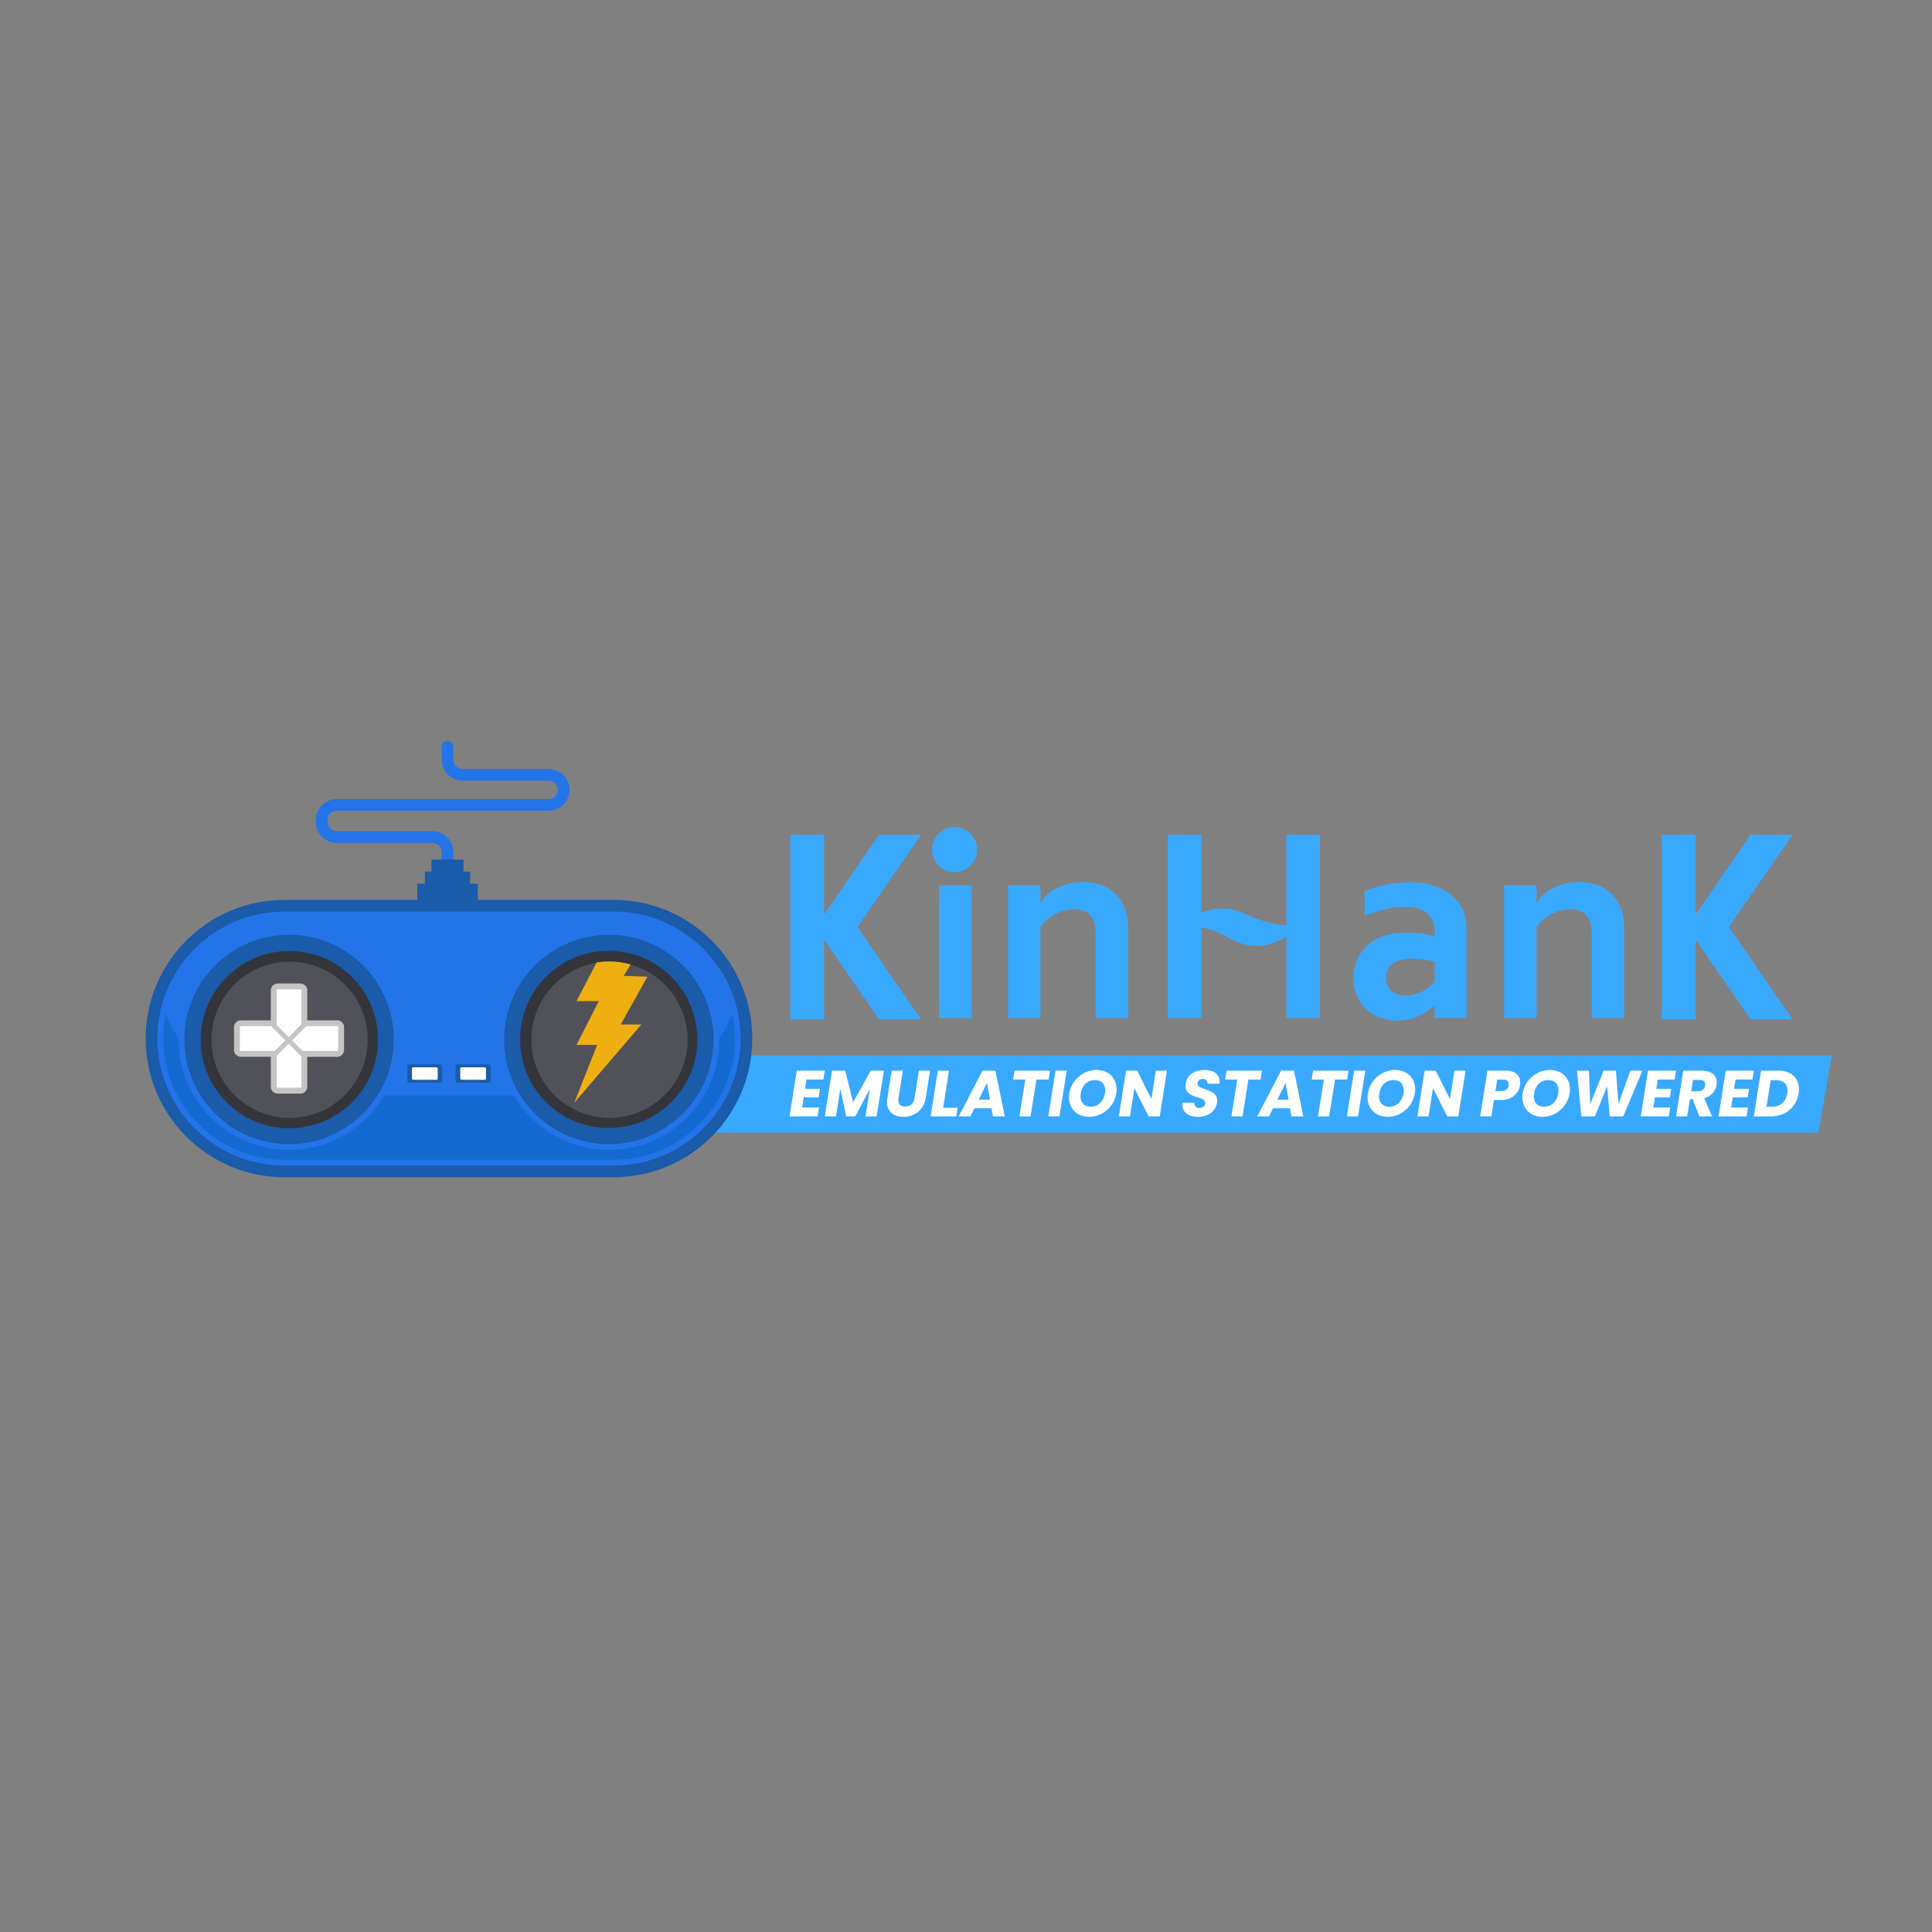 <?xml version="1.0" encoding="utf-8"?>
<!-- Generator: Adobe Illustrator 23.0.3, SVG Export Plug-In . SVG Version: 6.00 Build 0)  -->
<svg version="1.1" id="图层_1" xmlns="http://www.w3.org/2000/svg" xmlns:xlink="http://www.w3.org/1999/xlink" x="0px" y="0px"
	 viewBox="0 0 1600 1600" style="enable-background:new 0 0 1600 1600;" xml:space="preserve">
<rect x="0" y="0" width="1600" height="1600" fill="#808080" stroke="none"/>
<style type="text/css">
	.st0{fill:#39A9FE;}
	.st1{fill:#2374E8;}
	.st2{fill:#1A5BAA;}
	.st3{fill:#34353A;}
	.st4{fill:#515259;}
	.st5{fill:#EFAF11;}
	.st6{fill:#136AD1;}
	.st7{fill:#C4C4C4;}
	.st8{fill:#FFFFFF;}
</style>
<polygon class="st0" points="1506,938 579,938 604,874 1517,874 "/>
<g>
	<g>
		<path class="st1" d="M370.62,724.55c-2.67,0-4.83-2.16-4.83-4.83v-14.05c0-4.22-3.43-7.65-7.65-7.65h-79.3
			c-9.54,0-17.31-7.76-17.31-17.31v-1.65c0-9.55,7.76-17.31,17.31-17.31h175.5c4.22,0,7.65-3.43,7.65-7.65
			c0-4.22-3.43-7.65-7.65-7.65h-71.25c-9.54,0-17.31-7.76-17.31-17.31v-10.87c0-2.67,2.16-4.83,4.83-4.83
			c2.67,0,4.83,2.16,4.83,4.83v10.87c0,4.22,3.43,7.65,7.65,7.65h71.25c9.55,0,17.31,7.76,17.31,17.31
			c0,9.54-7.76,17.31-17.31,17.31h-175.5c-4.22,0-7.65,3.43-7.65,7.65v1.65c0,4.22,3.43,7.65,7.65,7.65h79.3
			c9.54,0,17.31,7.76,17.31,17.31v14.05C375.45,722.39,373.29,724.55,370.62,724.55z"/>
	</g>
	<polygon class="st2" points="389.33,731.8 389.33,721.84 383.9,721.84 383.9,711.87 357.33,711.87 357.33,721.84 351.9,721.84 
		351.9,731.8 345.56,731.8 345.56,751.72 395.67,751.72 395.67,731.8 	"/>
	<path class="st2" d="M508.17,974.92H235.48c-34.21,0-64.93-14.96-85.97-38.7c-17.96-20.26-28.86-46.92-28.86-76.13v0
		c0-30.88,12.19-58.91,32.01-79.54c20.9-21.75,50.28-35.29,82.82-35.29h272.69c46.37,0,86.33,27.49,104.45,67.06
		c6.66,14.54,10.38,30.72,10.38,47.77v0c0,30.88-12.19,58.91-32.02,79.55C570.09,961.39,540.71,974.92,508.17,974.92z"/>
	<path class="st1" d="M508.17,754.92h-272.7c-26.61,0-50.94,9.93-69.48,26.29c-21.87,19.29-35.68,47.5-35.68,78.88
		c0,24.59,8.48,47.23,22.67,65.16c19.28,24.36,49.1,40.01,82.5,40.01h272.7c28.99,0,55.29-11.79,74.33-30.84
		c19.04-19.04,30.84-45.34,30.84-74.33c0-17.32-4.21-33.68-11.66-48.1C584.19,778.13,548.84,754.92,508.17,754.92z"/>
	<g>
		<g>
			<circle class="st2" cx="239.39" cy="860.84" r="86.71"/>
			
				<ellipse transform="matrix(0.232 -0.973 0.973 0.232 -653.495 894.217)" class="st3" cx="239.39" cy="860.84" rx="73.38" ry="73.38"/>
			
				<ellipse transform="matrix(0.926 -0.379 0.379 0.926 -308.076 154.7)" class="st4" cx="239.39" cy="860.84" rx="64.64" ry="64.64"/>
		</g>
		<g>
			<circle class="st2" cx="504.25" cy="860.84" r="86.71"/>
			
				<ellipse transform="matrix(0.707 -0.707 0.707 0.707 -461.016 608.697)" class="st3" cx="504.25" cy="860.84" rx="73.38" ry="73.38"/>
			
				<ellipse transform="matrix(0.948 -0.32 0.32 0.948 -248.744 206.384)" class="st4" cx="504.25" cy="860.84" rx="64.64" ry="64.64"/>
			<path class="st5" d="M504.25,796.2c-3.44,0-6.8,0.35-10.09,0.87l-16.74,32.01h18.49l-18.49,36.28h17.09l-18.84,47.8l55.47-64.72
				h-17.09l22.04-39.58l-19.59-0.72l5.8-9.34C516.56,797.14,510.52,796.2,504.25,796.2z"/>
		</g>
	</g>
	<path class="st6" d="M606.37,839.52c-2.79,7.27-6.37,14.14-10.62,20.54c0,0.26,0.04,0.52,0.04,0.78
		c0,50.47-41.06,91.54-91.54,91.54c-33.56,0-62.88-18.21-78.82-45.21H318.21c-15.94,27-45.25,45.21-78.82,45.21
		c-50.47,0-91.54-41.06-91.54-91.54c0-0.26,0.04-0.52,0.04-0.78c-4.25-6.39-7.83-13.27-10.62-20.54
		c-1.39,6.64-2.14,13.52-2.14,20.57c0,55.33,45.01,100.34,100.34,100.34h272.7c55.33,0,100.34-45.01,100.34-100.34
		C608.51,853.04,607.76,846.17,606.37,839.52z"/>
	<path class="st7" d="M279.28,845h-24.8v-24.8c0-1.41-0.51-2.69-1.36-3.68c-1.04-1.22-2.6-2-4.33-2h-18.82
		c-1.57,0-2.99,0.64-4.02,1.67c-1.03,1.03-1.67,2.45-1.67,4.02V845h-24.8c-1.36,0-2.61,0.48-3.58,1.27c-1.28,1.04-2.1,2.63-2.1,4.41
		v18.82c0,1.57,0.64,2.99,1.67,4.02c1.03,1.03,2.45,1.67,4.02,1.67h24.8v24.8c0,1.39,0.5,2.67,1.33,3.66
		c1.04,1.24,2.61,2.03,4.35,2.03h18.82c1.21,0,2.33-0.38,3.25-1.02c1.47-1.03,2.43-2.73,2.43-4.66v-24.8h24.8
		c1.47,0,2.8-0.56,3.81-1.47c1.15-1.04,1.87-2.55,1.87-4.22v-18.82c0-1.91-0.94-3.59-2.38-4.63C281.66,845.39,280.52,845,279.28,845
		z"/>
	<g>
		<path class="st8" d="M236.31,861.6l-11.77-11.77H199.5c-0.25,0-0.43,0.1-0.54,0.19c-0.12,0.1-0.32,0.32-0.32,0.67v18.82
			c0,0.29,0.14,0.49,0.25,0.61c0.11,0.11,0.31,0.25,0.61,0.25h28.05L236.31,861.6z"/>
		<path class="st8" d="M239.09,858.82l10.56-10.57V820.2c0-0.21-0.07-0.4-0.2-0.56c-0.09-0.11-0.31-0.3-0.65-0.3h-18.82
			c-0.3,0-0.5,0.14-0.61,0.25c-0.11,0.12-0.25,0.31-0.25,0.61v28.66L239.09,858.82z"/>
		<path class="st8" d="M279.78,849.99c-0.15-0.11-0.31-0.16-0.5-0.16h-25.65l-11.77,11.77l8.76,8.76h28.66
			c0.22,0,0.41-0.07,0.57-0.22c0.13-0.12,0.28-0.32,0.28-0.64v-18.82C280.14,850.29,279.89,850.07,279.78,849.99z"/>
		<path class="st8" d="M239.09,864.37l-9.96,9.96v25.65c0,0.21,0.07,0.39,0.2,0.55c0.12,0.14,0.33,0.31,0.66,0.31h18.82
			c0.18,0,0.35-0.05,0.5-0.16c0.1-0.07,0.36-0.29,0.36-0.7v-25.05L239.09,864.37z"/>
	</g>
	<g>
		<g>
			<path class="st2" d="M364.78,896.7h-25.9c-0.87,0-1.58-0.71-1.58-1.58v-12.09c0-0.87,0.71-1.58,1.58-1.58h25.9
				c0.87,0,1.58,0.71,1.58,1.58v12.09C366.36,895.99,365.65,896.7,364.78,896.7z"/>
			<path class="st8" d="M361.42,894.24h-19.18c-0.59,0-1.07-0.48-1.07-1.07v-8.2c0-0.59,0.48-1.07,1.07-1.07h19.18
				c0.59,0,1.07,0.48,1.07,1.07v8.2C362.49,893.76,362.01,894.24,361.42,894.24z"/>
		</g>
		<g>
			<path class="st2" d="M404.76,896.7h-25.9c-0.87,0-1.58-0.71-1.58-1.58v-12.09c0-0.87,0.71-1.58,1.58-1.58h25.9
				c0.87,0,1.58,0.71,1.58,1.58v12.09C406.34,895.99,405.64,896.7,404.76,896.7z"/>
			<path class="st8" d="M401.4,894.24h-19.18c-0.59,0-1.07-0.48-1.07-1.07v-8.2c0-0.59,0.48-1.07,1.07-1.07h19.18
				c0.59,0,1.07,0.48,1.07,1.07v8.2C402.47,893.76,401.99,894.24,401.4,894.24z"/>
		</g>
	</g>
</g>
<g>
	<rect x="777.75" y="733.17" class="st0" width="26.9" height="109.97"/>
	<path class="st0" d="M1214.49,768.82c0-5.46-0.99-10.51-2.97-15.15c-1.98-4.64-4.98-8.66-8.98-12.07c-4-3.4-8.98-6.08-14.93-8.02
		c-5.95-1.95-12.89-2.92-20.82-2.92c-6.73,0.07-13.17,0.75-19.3,2.02c-6.14,1.27-11.93,3.11-17.4,5.5v20.15
		c6.31-2.42,12.17-4.24,17.58-5.45c5.41-1.21,10.81-1.82,16.22-1.82c4.43,0,8.18,0.55,11.27,1.65c3.08,1.1,5.58,2.57,7.49,4.43
		c1.92,1.85,3.3,3.97,4.17,6.36c0.86,2.38,1.3,4.86,1.3,7.43v4.43c-3.01-0.83-6.5-1.55-10.48-2.15c-3.98-0.61-8.34-0.91-13.07-0.91
		c-6.46,0-12.35,0.85-17.69,2.55c-5.33,1.7-9.92,4.18-13.74,7.43c-3.83,3.25-6.82,7.23-8.96,11.92c-2.14,4.69-3.21,9.99-3.21,15.89
		c0,5.37,0.92,10.23,2.76,14.58c1.84,4.35,4.37,8.06,7.6,11.12c3.23,3.07,7.1,5.41,11.61,7.04c4.51,1.63,9.35,2.44,14.53,2.44
		c3.83,0,7.4-0.45,10.7-1.36c3.3-0.91,6.31-2.1,9.01-3.58c2.7-1.47,5.1-3.05,7.21-4.71c1.34-1.06,2.55-2.11,3.68-3.17l0.04,10.6
		h21.08h5.34l-0.05-67.68V768.82z M1183.98,817.04c-1.63,1.36-3.46,2.59-5.51,3.69c-2.04,1.1-4.27,2.01-6.7,2.72
		c-2.42,0.72-4.99,1.08-7.72,1.08c-2.19,0-4.27-0.3-6.24-0.91c-1.97-0.61-3.69-1.51-5.16-2.72c-1.48-1.21-2.65-2.74-3.52-4.6
		c-0.87-1.85-1.31-4.03-1.31-6.53c0-5.37,1.91-9.36,5.73-11.97c3.82-2.61,9.02-3.91,15.61-3.91c3.4,0,6.77,0.25,10.1,0.74
		c3.33,0.49,6.28,1.04,8.85,1.65v16.8C1186.98,814.36,1185.6,815.68,1183.98,817.04z"/>
	<path class="st0" d="M932.33,754.51c-1.36-4.24-3.23-7.89-5.62-10.95c-2.38-3.06-5.13-5.56-8.23-7.49
		c-3.1-1.93-6.53-3.35-10.27-4.26c-3.75-0.91-7.63-1.36-11.63-1.36c-4.24,0-8.23,0.51-11.97,1.53c-3.75,1.02-7.17,2.37-10.27,4.03
		c-3.1,1.67-5.21,2.97-7.55,5.26c-2.84,2.77-4.8,5.74-5.11,7.23l0-15.32h-26.83v109.97h26.9v-75.7c3.71-4.69,7.96-8.27,12.77-10.73
		c4.8-2.46,9.82-3.69,15.04-3.69c3.93,0,7.28,0.76,10.05,2.27c2.76,1.52,4.82,4.01,6.19,7.49c0.61,1.59,1.02,3.44,1.25,5.56
		c0.23,2.12,0.34,4.65,0.34,7.6v67.19h26.9v-71.39c0-3.63-0.13-6.83-0.4-9.59C933.59,759.4,933.08,756.85,932.33,754.51z"/>
	<path class="st0" d="M1343.18,754.51c-1.36-4.24-3.23-7.89-5.62-10.95c-2.38-3.06-5.13-5.56-8.23-7.49
		c-3.1-1.93-6.53-3.35-10.27-4.26c-3.75-0.91-7.63-1.36-11.63-1.36c-4.24,0-8.23,0.51-11.97,1.53c-3.75,1.02-7.17,2.37-10.27,4.03
		c-3.1,1.67-5.21,2.97-7.55,5.26c-2.84,2.77-4.8,5.74-5.11,7.23v-15.32h-26.83v109.97h26.9v-75.7c3.71-4.69,7.96-8.27,12.77-10.73
		c4.8-2.46,9.82-3.69,15.04-3.69c3.93,0,7.28,0.76,10.04,2.27c2.76,1.52,4.82,4.01,6.19,7.49c0.61,1.59,1.02,3.44,1.25,5.56
		c0.23,2.12,0.34,4.65,0.34,7.6v67.19h26.9v-71.39c0-3.63-0.13-6.83-0.4-9.59C1344.44,759.4,1343.93,756.85,1343.18,754.51z"/>
	<circle class="st0" cx="790.55" cy="703.66" r="18.66"/>
	<path class="st0" d="M1065.34,748.51v5.32v12.42c-7.67-0.3-18.9-2.32-33.32-9.13c-15.43-7.28-28.19-5.1-37.05-1.18v-2.12v-5.32
		v-57.22h-27.81v151.85h27.81v-56.35v-9.7v-9.17c22.21,5.29,21.3,10.89,37.58,14.57c13.35,3.02,24.81-1.71,32.78-6.99v1.6v9.7v56.35
		h27.81V691.29h-27.81V748.51z"/>
	<polygon class="st0" points="1484.5,691.29 1449.74,691.29 1404.25,757.32 1404.25,691.29 1376.26,691.29 1376.26,844.14 
		1404.25,844.14 1404.25,778.11 1449.74,844.14 1484.5,844.14 1431.84,767.71 	"/>
	<polygon class="st0" points="727.98,691.29 682.49,757.32 682.49,691.29 654.5,691.29 654.5,844.14 682.49,844.14 682.49,778.11 
		727.98,844.14 762.74,844.14 710.08,767.71 762.74,691.29 	"/>
</g>
<g>
	<path class="st8" d="M681.9,894.04h-13.99l-1.21,7.67h12.37l-1.13,7.13h-12.37l-1.32,8.32h13.99l-1.17,7.4h-23.22l6-37.91h23.22
		L681.9,894.04z"/>
	<path class="st8" d="M689.07,886.65h10.91l6.48,26.25l14.69-26.25H732l-6,37.91h-9.23l3.6-22.73l-12.08,22.73h-7.45l-4.92-22.79
		l-3.61,22.79h-9.23L689.07,886.65z"/>
	<path class="st8" d="M738.48,886.65h9.23l-3.59,22.68c-0.71,4.48,1.09,7.07,5.47,7.07s7.11-2.59,7.82-7.07l3.59-22.68h9.23
		l-3.58,22.63c-1.66,10.48-9.82,15.66-18.57,15.66c-8.8,0-14.84-5.18-13.18-15.66L738.48,886.65z"/>
	<path class="st8" d="M785.94,886.65l-4.88,30.78h12.1l-1.13,7.13h-21.33l6-37.91H785.94z"/>
	<path class="st8" d="M821.12,917.86h-14.15l-3.33,6.7h-9.67l19.72-37.91h10.69l7.71,37.91h-9.77L821.12,917.86z M817.37,896.85
		l-6.84,13.88h9.34L817.37,896.85z"/>
	<path class="st8" d="M840.21,886.65h29.32l-1.17,7.4h-10.04l-4.83,30.51h-9.23l4.83-30.51h-10.04L840.21,886.65z"/>
	<path class="st8" d="M874.18,886.65h9.23l-6,37.91h-9.23L874.18,886.65z"/>
	<path class="st8" d="M901.97,924.93c-10.75,0-18.22-8.05-16.42-19.44c1.8-11.39,11.82-19.39,22.56-19.39
		c10.8,0,18.12,7.99,16.32,19.39C922.63,916.89,912.72,924.93,901.97,924.93z M903.31,916.51c6.05,0,10.68-4.38,11.74-11.02
		c1.07-6.75-2.2-11.02-8.25-11.02c-6.16,0-10.72,4.27-11.79,11.02C893.96,912.13,897.15,916.51,903.31,916.51z"/>
	<path class="st8" d="M966.46,886.65l-6,37.91h-9.23l-11.74-23.38l-3.7,23.38h-9.23l6-37.91h9.23l11.72,23.49l3.72-23.49H966.46z"/>
	<path class="st8" d="M992.26,924.93c-8.15,0-13.88-4.05-12.94-11.72h9.83c-0.19,2.92,1.42,4.32,4.01,4.32
		c2.7,0,4.64-1.35,4.99-3.56c1.11-7.02-18.44-3.24-16.2-16.69c1.14-7.18,7.66-11.18,15.59-11.18c8.26,0,13.17,4.1,12.41,11.34h-9.99
		c0.22-2.43-1.27-3.89-3.75-3.94c-2.21-0.05-4.06,1.08-4.44,3.46c-1.04,6.59,18.17,3.62,16.16,16.31
		C1006.92,919.64,1001.12,924.93,992.26,924.93z"/>
	<path class="st8" d="M1015.76,886.65h29.32l-1.17,7.4h-10.04l-4.83,30.51h-9.23l4.83-30.51h-10.04L1015.76,886.65z"/>
	<path class="st8" d="M1068.38,917.86h-14.15l-3.33,6.7h-9.67l19.72-37.91h10.69l7.71,37.91h-9.77L1068.38,917.86z M1064.64,896.85
		l-6.84,13.88h9.34L1064.64,896.85z"/>
	<path class="st8" d="M1087.48,886.65h29.32l-1.17,7.4h-10.04l-4.83,30.51h-9.23l4.83-30.51h-10.04L1087.48,886.65z"/>
	<path class="st8" d="M1121.44,886.65h9.23l-6,37.91h-9.23L1121.44,886.65z"/>
	<path class="st8" d="M1149.24,924.93c-10.75,0-18.22-8.05-16.42-19.44c1.8-11.39,11.82-19.39,22.56-19.39
		c10.8,0,18.12,7.99,16.32,19.39C1169.9,916.89,1159.98,924.93,1149.24,924.93z M1150.57,916.51c6.05,0,10.68-4.38,11.73-11.02
		c1.07-6.75-2.2-11.02-8.25-11.02c-6.16,0-10.72,4.27-11.79,11.02C1141.22,912.13,1144.41,916.51,1150.57,916.51z"/>
	<path class="st8" d="M1213.73,886.65l-6,37.91h-9.23l-11.74-23.38l-3.7,23.38h-9.23l6-37.91h9.23l11.72,23.49l3.72-23.49H1213.73z"
		/>
	<path class="st8" d="M1242.98,910.95h-5.72l-2.16,13.61h-9.23l6-37.91h14.96c9.29,0,13.1,5.24,12,12.21
		C1257.84,905.12,1252.65,910.95,1242.98,910.95z M1243.44,903.6c3.67,0,5.53-1.84,5.99-4.75c0.46-2.92-0.81-4.75-4.49-4.75h-5.02
		l-1.51,9.5H1243.44z"/>
	<path class="st8" d="M1277.43,924.93c-10.75,0-18.22-8.05-16.42-19.44c1.8-11.39,11.82-19.39,22.56-19.39
		c10.8,0,18.12,7.99,16.32,19.39C1298.09,916.89,1288.18,924.93,1277.43,924.93z M1278.76,916.51c6.05,0,10.68-4.38,11.73-11.02
		c1.07-6.75-2.2-11.02-8.25-11.02c-6.16,0-10.72,4.27-11.79,11.02C1269.41,912.13,1272.61,916.51,1278.76,916.51z"/>
	<path class="st8" d="M1306.01,886.65h9.88l1.08,27.6l11.12-27.6h10.15l2.11,27.6l9.88-27.6h9.94l-15.89,37.91h-11.18l-2.1-24.95
		l-10.22,24.95h-11.18L1306.01,886.65z"/>
	<path class="st8" d="M1386.87,894.04h-13.99l-1.21,7.67h12.37l-1.13,7.13h-12.37l-1.32,8.32h13.99l-1.17,7.4h-23.22l6-37.91h23.22
		L1386.87,894.04z"/>
	<path class="st8" d="M1409.53,886.65c9.29,0,13.08,5.35,12.04,11.93c-0.75,4.75-4.05,9.23-10.16,10.96l6.37,15.01h-10.42
		l-5.62-14.31h-2.21l-2.27,14.31h-9.23l6-37.91H1409.53z M1407.77,894.32h-5.72l-1.49,9.4h5.72c3.46,0,5.36-1.78,5.83-4.75
		C1412.56,896.15,1411.23,894.32,1407.77,894.32z"/>
	<path class="st8" d="M1451.29,894.04h-13.99l-1.21,7.67h12.37l-1.13,7.13h-12.37l-1.32,8.32h13.99l-1.17,7.4h-23.22l6-37.91h23.22
		L1451.29,894.04z"/>
	<path class="st8" d="M1489.52,905.6c-1.78,11.23-10.78,18.95-22.88,18.95h-14.2l6-37.91h14.2
		C1484.75,886.65,1491.31,894.32,1489.52,905.6z M1467.32,916.56c6.97,0,11.7-4,12.81-10.96c1.1-6.97-2.35-11.07-9.32-11.07h-4.37
		l-3.49,22.03H1467.32z"/>
</g>
</svg>
